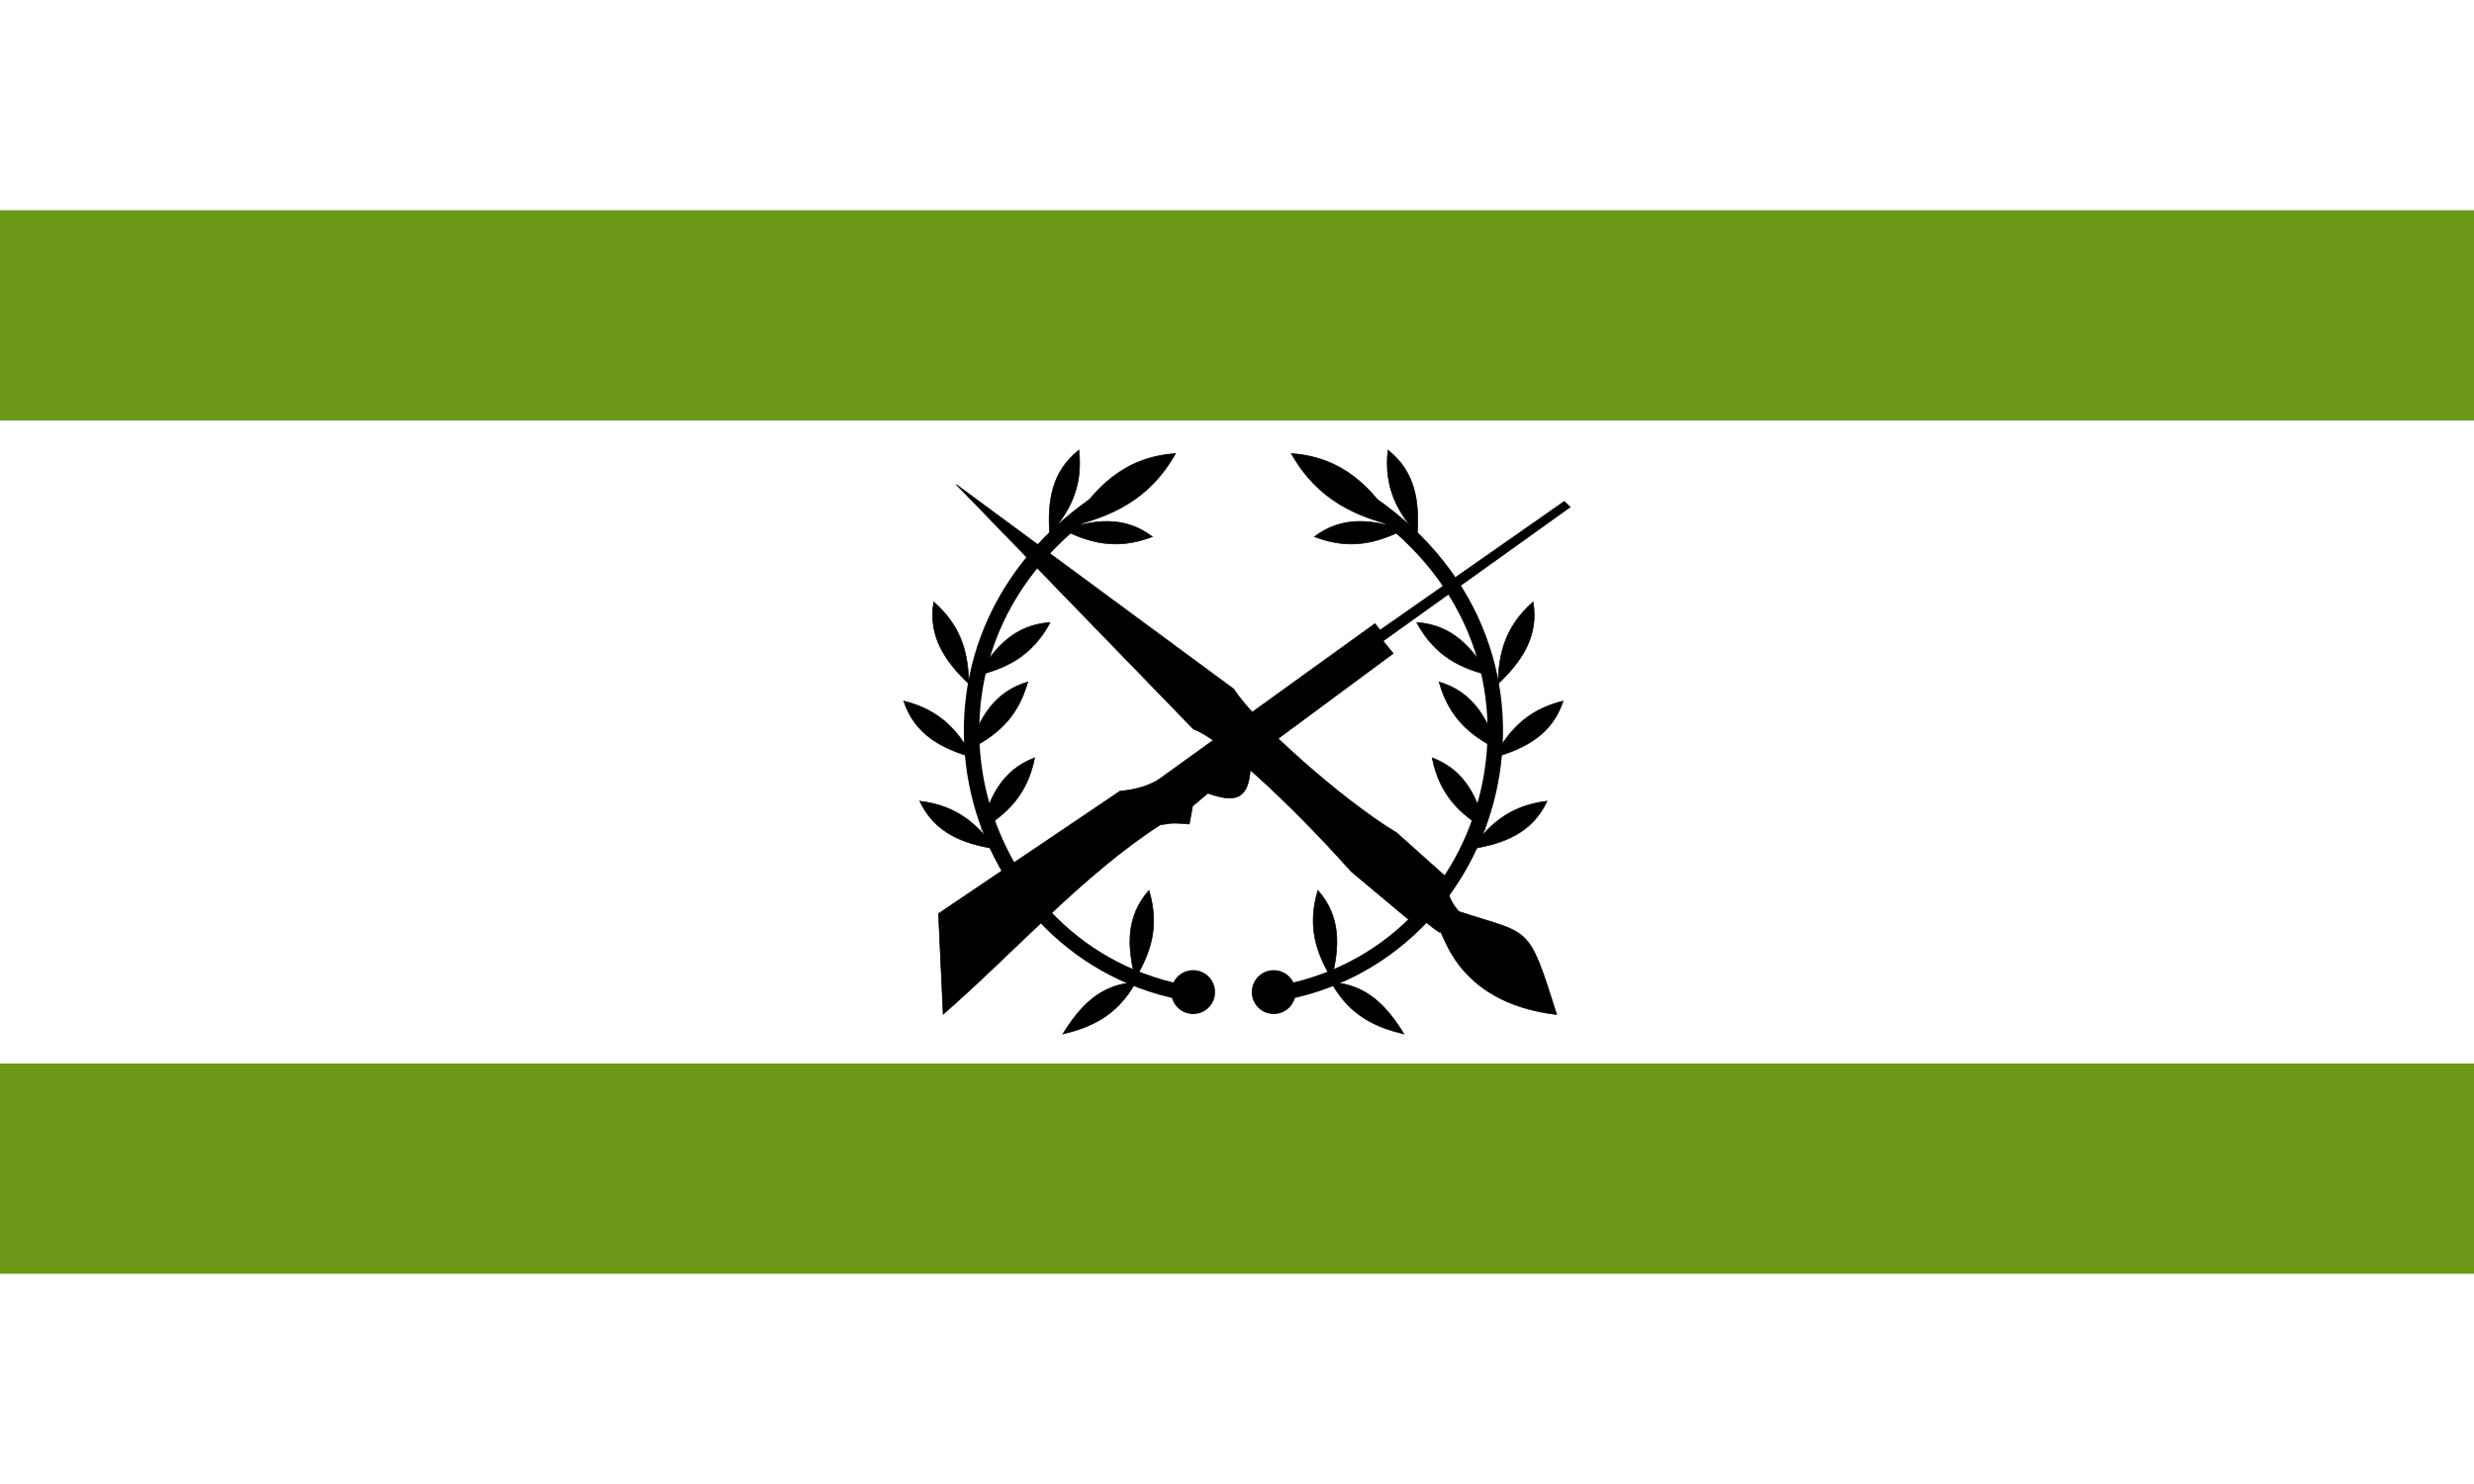 <?xml version="1.0" encoding="UTF-8" standalone="no"?>
<svg
   xmlns:dc="http://purl.org/dc/elements/1.1/"
   xmlns:cc="http://creativecommons.org/ns#"
   xmlns:rdf="http://www.w3.org/1999/02/22-rdf-syntax-ns#"
   xmlns:svg="http://www.w3.org/2000/svg"
   xmlns="http://www.w3.org/2000/svg"
   xmlns:sodipodi="http://sodipodi.sourceforge.net/DTD/sodipodi-0.dtd"
   xmlns:inkscape="http://www.inkscape.org/namespaces/inkscape"
   width="1000"
   height="600"
   viewBox="0 0 264.583 158.75"
   version="1.1"
   id="svg8"
   inkscape:version="1.0.2 (e86c870879, 2021-01-15)"
   sodipodi:docname="Bandera Partido Unión Cívica Revolucionaria Costa Rica.svg">
  <defs
     id="defs2" />
  <sodipodi:namedview
     id="base"
     pagecolor="#ffffff"
     bordercolor="#666666"
     borderopacity="1.0"
     inkscape:pageopacity="0.0"
     inkscape:pageshadow="2"
     inkscape:zoom="2.8"
     inkscape:cx="479.67283"
     inkscape:cy="405.99592"
     inkscape:document-units="mm"
     inkscape:current-layer="layer1"
     inkscape:document-rotation="0"
     showgrid="false"
     inkscape:snap-global="true"
     units="px"
     inkscape:window-width="1920"
     inkscape:window-height="1023"
     inkscape:window-x="0"
     inkscape:window-y="0"
     inkscape:window-maximized="1">
    <sodipodi:guide
       position="0,158.75"
       orientation="0,1000"
       id="guide1072" />
    <sodipodi:guide
       position="264.583,158.75"
       orientation="600,0"
       id="guide1074" />
    <sodipodi:guide
       position="264.583,0"
       orientation="0,-1000"
       id="guide1076" />
    <sodipodi:guide
       position="0,0"
       orientation="-600,0"
       id="guide1078" />
  </sodipodi:namedview>
  <g
     inkscape:label="Layer 1"
     inkscape:groupmode="layer"
     id="layer1">
    <rect
       style="fill:#ffffff;fill-opacity:1;stroke:none;stroke-width:6.182;stroke-linecap:round;stroke-linejoin:round;stroke-miterlimit:4;stroke-dasharray:none;stroke-opacity:1;paint-order:fill markers stroke"
       id="rect1186"
       width="264.583"
       height="158.75"
       x="5.0862632e-06"
       y="-1e-06" />
    <path
       style="fill:#000000;fill-opacity:1;fill-rule:evenodd;stroke:#000000;stroke-width:0.068px;stroke-linecap:butt;stroke-linejoin:miter;stroke-opacity:1"
       d="m 100.867,108.499 c 7.745,-6.76 14.98,-14.96 23.236,-20.281 0.871,-0.052 0.798,-0.283 3.09,-0.065 l 0.349,-1.921 1.633,-1.376 c 2.805,0.99 4.655,0.961 4.56,-3.662 l 15.259,-11.288 -1.081,-1.337 20.014,-14.329 -0.633,-0.606 -19.697,13.773 -0.553,-0.69 -22.451,16.189 c -1.306,1.074 -2.963,1.562 -4.814,1.726 l -19.414,13.102 z"
       id="path849"
       sodipodi:nodetypes="cccccccccccccccc" />
    <path
       style="fill:#000000;fill-opacity:1;fill-rule:evenodd;stroke:#000000;stroke-width:0.068px;stroke-linecap:butt;stroke-linejoin:miter;stroke-opacity:1"
       d="m 102.261,51.827 29.696,21.895 c 2.113,3.396 11.459,11.778 17.423,15.378 l 5.633,5.036 c -0.454,1.174 0.115,2.399 1.017,3.378 7.736,2.536 7.346,1.197 10.453,11.019 -11.256,-1.333 -12.116,-9.505 -12.524,-8.801 -1.164,-0.654 -1.994,-2.023 -3.285,-1.34 l -6.164,-5.158 C 137.726,85.64 130.344,78.916 127.644,78.007 Z"
       id="path851"
       sodipodi:nodetypes="ccccccccccc" />
    <path
       style="fill:none;fill-rule:evenodd;stroke:#000000;stroke-width:1.651;stroke-linecap:butt;stroke-linejoin:miter;stroke-miterlimit:4;stroke-dasharray:none;stroke-opacity:1"
       d="M 127.39,106.314 C 103.468,102.484 94.017,69.932 117.29,53.846"
       id="path847"
       sodipodi:nodetypes="cc" />
    <path
       style="fill:#000000;fill-opacity:1;fill-rule:evenodd;stroke:#000000;stroke-width:0.068px;stroke-linecap:butt;stroke-linejoin:miter;stroke-opacity:1"
       d="m 121.414,104.672 c 1.529,-2.598 2.66,-5.404 1.466,-9.426 -2.494,2.817 -2.324,6.065 -1.466,9.426 z"
       id="path853"
       sodipodi:nodetypes="ccc" />
    <path
       style="fill:#000000;fill-opacity:1;fill-rule:evenodd;stroke:#000000;stroke-width:0.068px;stroke-linecap:butt;stroke-linejoin:miter;stroke-opacity:1"
       d="m 113.671,110.613 c 2.929,-0.715 5.729,-1.861 7.78,-5.52 -3.758,0.176 -5.968,2.562 -7.78,5.52 z"
       id="path853-3"
       sodipodi:nodetypes="ccc" />
    <path
       style="fill:#000000;fill-opacity:1;fill-rule:evenodd;stroke:#000000;stroke-width:0.068px;stroke-linecap:butt;stroke-linejoin:miter;stroke-opacity:1"
       d="m 104.964,88.72 c 2.564,-1.587 4.872,-3.542 5.69,-7.656 -3.519,1.33 -4.883,4.284 -5.69,7.656 z"
       id="path853-6"
       sodipodi:nodetypes="ccc" />
    <path
       style="fill:#000000;fill-opacity:1;fill-rule:evenodd;stroke:#000000;stroke-width:0.068px;stroke-linecap:butt;stroke-linejoin:miter;stroke-opacity:1"
       d="m 106.428,90.804 c -1.772,-2.439 -3.894,-4.596 -8.058,-5.106 1.588,3.411 4.634,4.551 8.058,5.106 z"
       id="path853-7"
       sodipodi:nodetypes="ccc" />
    <path
       style="fill:#000000;fill-opacity:1;fill-rule:evenodd;stroke:#000000;stroke-width:0.068px;stroke-linecap:butt;stroke-linejoin:miter;stroke-opacity:1"
       d="m 103.664,80.159 c 2.676,-1.389 5.126,-3.164 6.251,-7.205 -3.609,1.061 -5.192,3.903 -6.251,7.205 z"
       id="path853-5"
       sodipodi:nodetypes="ccc" />
    <path
       style="fill:#000000;fill-opacity:1;fill-rule:evenodd;stroke:#000000;stroke-width:0.068px;stroke-linecap:butt;stroke-linejoin:miter;stroke-opacity:1"
       d="m 104.039,81.03 c -1.466,-2.634 -3.313,-5.031 -7.385,-6.038 1.166,3.577 4.053,5.075 7.385,6.038 z"
       id="path853-35"
       sodipodi:nodetypes="ccc" />
    <path
       style="fill:#000000;fill-opacity:1;fill-rule:evenodd;stroke:#000000;stroke-width:0.068px;stroke-linecap:butt;stroke-linejoin:miter;stroke-opacity:1"
       d="m 104.614,72.235 c 2.917,-0.761 5.699,-1.95 7.692,-5.641 -3.755,0.235 -5.928,2.656 -7.692,5.641 z"
       id="path853-62"
       sodipodi:nodetypes="ccc" />
    <path
       style="fill:#000000;fill-opacity:1;fill-rule:evenodd;stroke:#000000;stroke-width:0.068px;stroke-linecap:butt;stroke-linejoin:miter;stroke-opacity:1"
       d="m 103.614,73.158 c -0.082,-3.014 -0.611,-5.993 -3.756,-8.768 -0.62,3.71 1.247,6.374 3.756,8.768 z"
       id="path853-9"
       sodipodi:nodetypes="ccc" />
    <path
       style="fill:#000000;fill-opacity:1;fill-rule:evenodd;stroke:#000000;stroke-width:0.068px;stroke-linecap:butt;stroke-linejoin:miter;stroke-opacity:1"
       d="m 113.732,56.681 c 2.709,1.324 5.594,2.235 9.511,0.734 -3.001,-2.269 -6.227,-1.849 -9.511,-0.734 z"
       id="path853-1"
       sodipodi:nodetypes="ccc" />
    <path
       style="fill:#000000;fill-opacity:1;fill-rule:evenodd;stroke:#000000;stroke-width:0.068px;stroke-linecap:butt;stroke-linejoin:miter;stroke-opacity:1"
       d="m 112.258,57.16 c 1.969,-2.283 3.584,-4.841 3.129,-9.011 -2.957,2.325 -3.371,5.552 -3.129,9.011 z"
       id="path853-2"
       sodipodi:nodetypes="ccc" />
    <path
       style="fill:#000000;fill-opacity:1;fill-rule:evenodd;stroke:#000000;stroke-width:0.095px;stroke-linecap:butt;stroke-linejoin:miter;stroke-opacity:1"
       d="m 114.491,56.299 c 4.278,-1.084 8.348,-2.743 11.204,-7.767 -5.521,0.389 -8.669,3.701 -11.204,7.767 z"
       id="path853-70"
       sodipodi:nodetypes="ccc" />
    <circle
       style="fill:#000000;fill-opacity:1;stroke:#000000;stroke-width:1;stroke-linecap:round;stroke-linejoin:round;stroke-miterlimit:4;stroke-dasharray:none;stroke-opacity:1;paint-order:fill markers stroke"
       id="path956"
       cx="127.601"
       cy="106.129"
       r="1.847" />
    <path
       style="fill:none;fill-rule:evenodd;stroke:#000000;stroke-width:1.651;stroke-linecap:butt;stroke-linejoin:miter;stroke-miterlimit:4;stroke-dasharray:none;stroke-opacity:1"
       d="m 136.429,106.314 c 23.922,-3.83 33.373,-36.382 10.1,-52.468"
       id="path847-3"
       sodipodi:nodetypes="cc" />
    <path
       style="fill:#000000;fill-opacity:1;fill-rule:evenodd;stroke:#000000;stroke-width:0.068px;stroke-linecap:butt;stroke-linejoin:miter;stroke-opacity:1"
       d="m 142.405,104.672 c -1.529,-2.598 -2.66,-5.404 -1.466,-9.426 2.494,2.817 2.324,6.065 1.466,9.426 z"
       id="path853-60"
       sodipodi:nodetypes="ccc" />
    <path
       style="fill:#000000;fill-opacity:1;fill-rule:evenodd;stroke:#000000;stroke-width:0.068px;stroke-linecap:butt;stroke-linejoin:miter;stroke-opacity:1"
       d="m 150.148,110.613 c -2.929,-0.715 -5.729,-1.861 -7.78,-5.52 3.758,0.176 5.968,2.562 7.78,5.52 z"
       id="path853-3-6"
       sodipodi:nodetypes="ccc" />
    <path
       style="fill:#000000;fill-opacity:1;fill-rule:evenodd;stroke:#000000;stroke-width:0.068px;stroke-linecap:butt;stroke-linejoin:miter;stroke-opacity:1"
       d="m 158.855,88.72 c -2.564,-1.587 -4.872,-3.542 -5.69,-7.656 3.519,1.33 4.883,4.284 5.69,7.656 z"
       id="path853-6-2"
       sodipodi:nodetypes="ccc" />
    <path
       style="fill:#000000;fill-opacity:1;fill-rule:evenodd;stroke:#000000;stroke-width:0.068px;stroke-linecap:butt;stroke-linejoin:miter;stroke-opacity:1"
       d="m 157.391,90.804 c 1.772,-2.439 3.894,-4.596 8.058,-5.106 -1.588,3.411 -4.634,4.551 -8.058,5.106 z"
       id="path853-7-6"
       sodipodi:nodetypes="ccc" />
    <path
       style="fill:#000000;fill-opacity:1;fill-rule:evenodd;stroke:#000000;stroke-width:0.068px;stroke-linecap:butt;stroke-linejoin:miter;stroke-opacity:1"
       d="m 160.156,80.159 c -2.676,-1.389 -5.126,-3.164 -6.251,-7.205 3.609,1.061 5.192,3.903 6.251,7.205 z"
       id="path853-5-1"
       sodipodi:nodetypes="ccc" />
    <path
       style="fill:#000000;fill-opacity:1;fill-rule:evenodd;stroke:#000000;stroke-width:0.068px;stroke-linecap:butt;stroke-linejoin:miter;stroke-opacity:1"
       d="m 159.78,81.03 c 1.466,-2.634 3.313,-5.031 7.385,-6.038 -1.166,3.577 -4.053,5.075 -7.385,6.038 z"
       id="path853-35-8"
       sodipodi:nodetypes="ccc" />
    <path
       style="fill:#000000;fill-opacity:1;fill-rule:evenodd;stroke:#000000;stroke-width:0.068px;stroke-linecap:butt;stroke-linejoin:miter;stroke-opacity:1"
       d="m 159.205,72.235 c -2.917,-0.761 -5.699,-1.95 -7.692,-5.641 3.755,0.235 5.928,2.656 7.692,5.641 z"
       id="path853-62-7"
       sodipodi:nodetypes="ccc" />
    <path
       style="fill:#000000;fill-opacity:1;fill-rule:evenodd;stroke:#000000;stroke-width:0.068px;stroke-linecap:butt;stroke-linejoin:miter;stroke-opacity:1"
       d="m 160.205,73.158 c 0.082,-3.014 0.611,-5.993 3.756,-8.768 0.62,3.71 -1.247,6.374 -3.756,8.768 z"
       id="path853-9-9"
       sodipodi:nodetypes="ccc" />
    <path
       style="fill:#000000;fill-opacity:1;fill-rule:evenodd;stroke:#000000;stroke-width:0.068px;stroke-linecap:butt;stroke-linejoin:miter;stroke-opacity:1"
       d="m 150.087,56.681 c -2.709,1.324 -5.594,2.235 -9.511,0.734 3.001,-2.269 6.227,-1.849 9.511,-0.734 z"
       id="path853-1-2"
       sodipodi:nodetypes="ccc" />
    <path
       style="fill:#000000;fill-opacity:1;fill-rule:evenodd;stroke:#000000;stroke-width:0.068px;stroke-linecap:butt;stroke-linejoin:miter;stroke-opacity:1"
       d="m 151.562,57.16 c -1.969,-2.283 -3.584,-4.841 -3.129,-9.011 2.957,2.325 3.371,5.552 3.129,9.011 z"
       id="path853-2-0"
       sodipodi:nodetypes="ccc" />
    <path
       style="fill:#000000;fill-opacity:1;fill-rule:evenodd;stroke:#000000;stroke-width:0.095px;stroke-linecap:butt;stroke-linejoin:miter;stroke-opacity:1"
       d="m 149.329,56.299 c -4.278,-1.084 -8.348,-2.743 -11.204,-7.767 5.521,0.389 8.669,3.701 11.204,7.767 z"
       id="path853-70-2"
       sodipodi:nodetypes="ccc" />
    <circle
       style="fill:#000000;fill-opacity:1;stroke:#000000;stroke-width:1;stroke-linecap:round;stroke-linejoin:round;stroke-miterlimit:4;stroke-dasharray:none;stroke-opacity:1;paint-order:fill markers stroke"
       id="path956-3"
       transform="scale(-1,1)"
       cx="-136.218"
       cy="106.129"
       r="1.847" />
    <rect
       style="fill:#6b9816;fill-opacity:1;stroke:none;stroke-width:5.455;stroke-linecap:round;stroke-linejoin:round;stroke-miterlimit:4;stroke-dasharray:none;stroke-opacity:1;paint-order:fill markers stroke"
       id="rect1070-4"
       width="264.583"
       height="22.49"
       x="-4.4408921e-16"
       y="22.49"
       inkscape:transform-center-x="-5.7829008"
       inkscape:transform-center-y="36.590738" />
    <rect
       style="fill:#6b9816;fill-opacity:1;stroke:none;stroke-width:5.455;stroke-linecap:round;stroke-linejoin:round;stroke-miterlimit:4;stroke-dasharray:none;stroke-opacity:1;paint-order:fill markers stroke"
       id="rect1070-6"
       width="264.583"
       height="22.49"
       x="-1.9468587e-05"
       y="113.771" />
  </g>
</svg>
